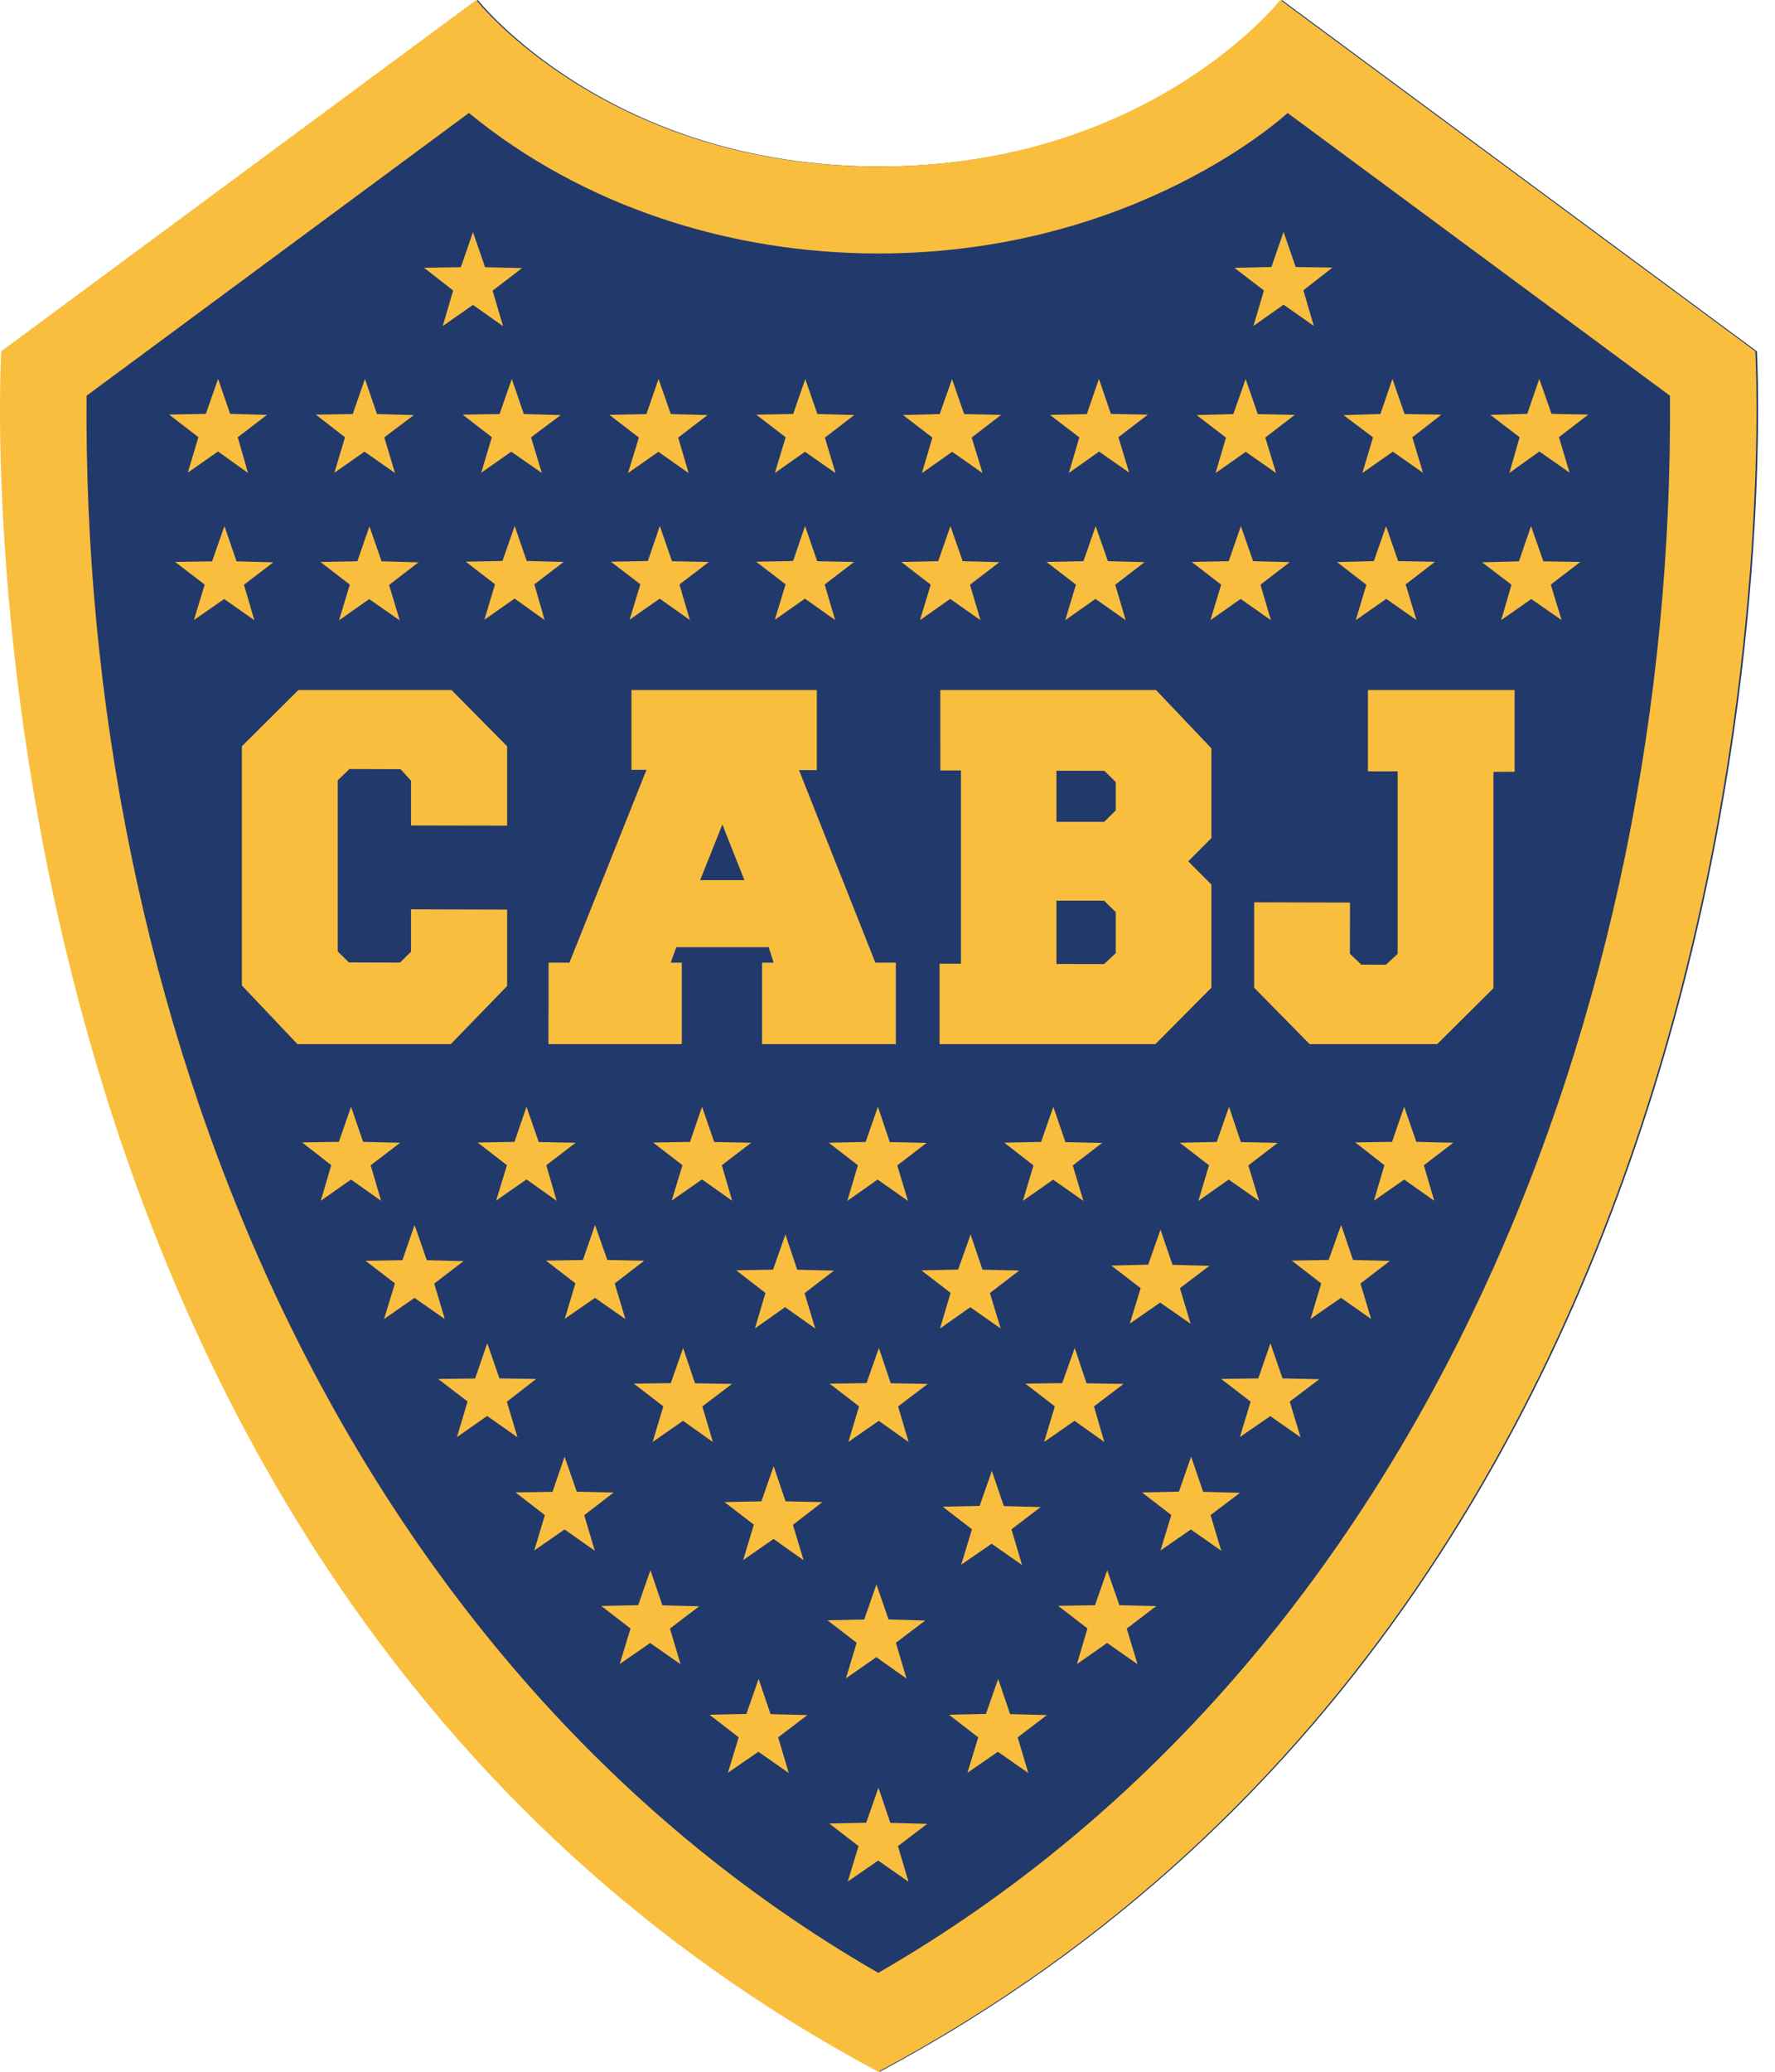 <svg width="96" height="112" viewBox="0 0 96 112" fill="none" xmlns="http://www.w3.org/2000/svg">
<path d="M47.586 9.001C62.246 9.001 69.33 0 69.33 0L95.021 18.992C95.021 18.992 98.859 84.615 47.586 112C-3.687 84.615 0.151 18.992 0.151 18.992L25.842 0C25.842 0 32.926 9.001 47.586 9.001Z" fill="#22396B"/>
<path fill-rule="evenodd" clip-rule="evenodd" d="M69.639 6.107L90.318 21.393C90.589 54.336 77.107 89.603 47.5 106.653C17.895 89.605 4.407 54.329 4.683 21.393L25.361 6.107C31.533 11.171 39.517 13.703 47.5 13.703C61.51 13.703 69.639 6.107 69.639 6.107ZM69.244 0C69.244 0 62.16 9.001 47.5 9.001C32.84 9.001 25.756 0 25.756 0L0.065 18.992C0.065 18.992 -3.773 84.615 47.5 112C98.773 84.615 94.935 18.992 94.935 18.992L69.244 0ZM47.401 85.656L48.057 87.549L50.042 87.606L48.454 88.808L49.027 90.741L47.395 89.588L45.754 90.728L46.331 88.808L44.752 87.592L46.742 87.552L47.401 85.656ZM60.541 86.778L59.884 84.883L59.225 86.778L57.23 86.812L58.815 88.034L58.245 89.961L59.879 88.819L61.522 89.968L60.939 88.041L62.537 86.824L60.541 86.778ZM35.178 84.885L35.824 86.784L37.816 86.837L36.234 88.04L36.807 89.969L35.164 88.821L33.517 89.956L34.101 88.04L32.519 86.818L34.516 86.775L35.178 84.885ZM41.675 92.666L41.03 90.765L40.368 92.656L38.371 92.699L39.952 93.921L39.369 95.837L41.017 94.701L42.659 95.85L42.086 93.921L43.668 92.718L41.675 92.666ZM53.985 90.765L54.631 92.665L56.623 92.718L55.041 93.921L55.614 95.85L53.972 94.701L52.324 95.837L52.907 93.921L51.325 92.699L53.323 92.656L53.985 90.765ZM48.154 98.545L47.511 96.645L46.847 98.537L44.852 98.581L46.434 99.802L45.85 101.717L47.496 100.581L49.138 101.729L48.565 99.802L50.147 98.598L48.154 98.545ZM47.533 72.872L48.176 74.779L50.179 74.815L48.573 76.03L49.143 77.956L47.527 76.81L45.885 77.951L46.462 76.027L44.869 74.801L46.867 74.771L47.533 72.872ZM37.589 74.779L36.946 72.872L36.28 74.771L34.282 74.801L35.875 76.027L35.298 77.951L36.94 76.81L38.556 77.956L37.986 76.03L39.592 74.815L37.589 74.779ZM58.126 72.872L58.763 74.78L60.768 74.815L59.167 76.03L59.727 77.956L58.116 76.81L56.471 77.951L57.05 76.027L55.456 74.801L57.452 74.771L58.126 72.872ZM27.011 74.516L26.354 72.615L25.696 74.521L23.698 74.547L25.287 75.765L24.714 77.692L26.345 76.548L27.988 77.7L27.413 75.778L28.999 74.547L27.011 74.516ZM68.711 72.615L69.363 74.515L71.354 74.561L69.754 75.77L70.339 77.7L68.703 76.555L67.059 77.688L67.639 75.774L66.046 74.546L68.055 74.515L68.711 72.615ZM31.193 80.641L30.535 78.749L29.882 80.649L27.881 80.679L29.468 81.908L28.895 83.819L30.535 82.683L32.17 83.834L31.597 81.911L33.192 80.686L31.193 80.641ZM64.421 78.748L65.073 80.648L67.067 80.701L65.473 81.905L66.05 83.833L64.408 82.683L62.764 83.821L63.35 81.905L61.768 80.683L63.761 80.64L64.421 78.748ZM54.292 81.419L53.645 79.518L52.984 81.409L50.988 81.453L52.568 82.675L51.986 84.59L53.631 83.454L55.277 84.603L54.703 82.675L56.286 81.471L54.292 81.419ZM41.843 79.263L42.487 81.162L44.477 81.205L42.885 82.434L43.462 84.348L41.836 83.196L40.192 84.341L40.771 82.423L39.183 81.202L41.18 81.162L41.843 79.263ZM32.847 68.115L32.181 66.223L31.527 68.116L29.528 68.149L31.121 69.376L30.546 71.294L32.181 70.164L33.823 71.307L33.247 69.384L34.841 68.155L32.847 68.115ZM62.765 66.479L63.414 68.377L65.411 68.43L63.817 69.639L64.395 71.564L62.747 70.417L61.105 71.555L61.692 69.639L60.105 68.417L62.1 68.367L62.765 66.479ZM23.083 68.126L22.422 66.223L21.763 68.126L19.772 68.16L21.36 69.379L20.771 71.307L22.418 70.164L24.056 71.307L23.485 69.391L25.07 68.178L23.083 68.126ZM72.534 66.223L73.178 68.114L75.174 68.165L73.579 69.389L74.158 71.307L72.526 70.159L70.88 71.303L71.458 69.382L69.866 68.149L71.859 68.114L72.534 66.223ZM43.117 68.642L42.478 66.735L41.808 68.639L39.814 68.672L41.399 69.898L40.831 71.816L42.462 70.665L44.091 71.82L43.515 69.908L45.107 68.689L43.117 68.642ZM52.495 66.736L53.139 68.64L55.127 68.684L53.538 69.903L54.122 71.821L52.477 70.667L50.837 71.821L51.413 69.894L49.832 68.677L51.821 68.634L52.495 66.736ZM76.6 61.729L75.944 59.832L75.288 61.729L73.299 61.759L74.874 62.989L74.309 64.911L75.944 63.767L77.572 64.916L77.006 62.996L78.601 61.777L76.6 61.729ZM18.986 59.832L19.64 61.729L21.642 61.777L20.048 62.996L20.611 64.917L18.986 63.767L17.351 64.912L17.915 62.989L16.339 61.759L18.328 61.729L18.986 59.832ZM67.111 61.741L66.471 59.835L65.805 61.734L63.811 61.777L65.388 62.995L64.814 64.92L66.453 63.767L68.098 64.92L67.515 63.003L69.105 61.784L67.111 61.741ZM28.476 59.83L29.134 61.737L31.134 61.778L29.546 62.992L30.104 64.915L28.476 63.759L26.834 64.905L27.418 62.992L25.835 61.767L27.825 61.73L28.476 59.83ZM38.628 61.737L37.969 59.83L37.319 61.731L35.328 61.767L36.911 62.992L36.328 64.905L37.969 63.759L39.598 64.915L39.04 62.992L40.628 61.778L38.628 61.737ZM56.968 59.836L57.623 61.742L59.608 61.788L58.02 63.005L58.594 64.921L56.958 63.774L55.321 64.919L55.895 63.005L54.319 61.774L56.308 61.732L56.968 59.836ZM48.124 61.741L47.483 59.835L46.817 61.734L44.823 61.777L46.399 62.995L45.827 64.92L47.465 63.767L49.108 64.92L48.528 63.003L50.117 61.784L48.124 61.741ZM27.427 44.634L22.23 44.625V42.203L21.663 41.584L18.9 41.574L18.265 42.185V51.436L18.874 52.029L21.633 52.038L22.23 51.449V49.158L27.427 49.173V53.306L24.38 56.446H16.087L13.082 53.275V40.345L16.136 37.305H24.424L27.427 40.345V44.634ZM44.178 41.635V37.305V37.304H34.151V41.617L34.963 41.619L30.797 52.042H29.671L29.662 56.445H36.875V52.042H36.276L36.578 51.204H41.575L41.841 52.042H41.216V56.445H48.452V52.042H47.343L43.214 41.631L44.178 41.635ZM40.26 47.581H37.867L39.069 44.571L40.26 47.581ZM65.518 47.817V53.396L62.487 56.446H50.816V52.098H51.973V41.652H50.858L50.855 37.305H62.525L65.518 40.454V45.307L64.266 46.563L65.518 47.817ZM60.346 49.31L59.713 48.692L57.137 48.691V52.114L59.713 52.117L60.346 51.53V49.31ZM60.346 42.279L59.731 41.671L57.137 41.665V44.427H59.72L60.346 43.812V42.279V42.279ZM80.772 53.424V41.728L81.917 41.723V37.305H73.983V41.701H75.592V51.564L74.957 52.154L73.626 52.148L73.009 51.561L73.012 48.793L67.832 48.78V53.396L70.828 56.446H77.728L80.772 53.424ZM25.581 12.548L26.235 14.446L28.236 14.493L26.643 15.713L27.207 17.633L25.581 16.483L23.946 17.627L24.508 15.706L22.935 14.477L24.924 14.446L25.581 12.548ZM68.766 14.434L69.42 12.537L70.078 14.434L72.066 14.466L70.493 15.694L71.055 17.616L69.42 16.471L67.794 17.621L68.358 15.703L66.765 14.482L68.766 14.434ZM27.68 20.485L28.33 22.382L30.323 22.441L28.72 23.643L29.305 25.57L27.652 24.418L26.027 25.555L26.601 23.637L25.024 22.416L27.019 22.382L27.68 20.485ZM12.445 22.373L11.795 20.483L11.133 22.373L9.144 22.412L10.731 23.634L10.157 25.551L11.79 24.407L13.413 25.568L12.858 23.638L14.442 22.427L12.445 22.373ZM59.435 20.484L58.779 22.386L56.785 22.429L58.375 23.645L57.809 25.569L59.442 24.411L61.071 25.551L60.489 23.635L62.081 22.416L60.083 22.375L59.435 20.484ZM82.601 22.373L83.251 20.483L83.913 22.373L85.902 22.412L84.315 23.634L84.889 25.551L83.255 24.407L81.633 25.568L82.188 23.638L80.604 22.427L82.601 22.373ZM67.37 20.491L66.703 22.386L64.718 22.44L66.308 23.658L65.741 25.575L67.376 24.426L69.018 25.575L68.432 23.654L70.026 22.429L68.025 22.386L67.37 20.491ZM20.388 22.382L19.737 20.485L19.078 22.382L17.083 22.416L18.66 23.639L18.085 25.556L19.713 24.418L21.362 25.57L20.784 23.644L22.381 22.441L20.388 22.382ZM43.552 20.491L44.208 22.381L46.202 22.436L44.614 23.66L45.189 25.575L43.537 24.423L41.908 25.57L42.491 23.639L40.904 22.419L42.899 22.378L43.552 20.491ZM36.282 22.385L35.616 20.491L34.961 22.385L32.959 22.428L34.553 23.654L33.966 25.574L35.608 24.426L37.244 25.575L36.678 23.657L38.267 22.438L36.282 22.385ZM75.308 20.485L74.657 22.382L72.664 22.441L74.26 23.644L73.683 25.57L75.332 24.418L76.96 25.556L76.385 23.639L77.962 22.416L75.966 22.382L75.308 20.485ZM50.824 22.385L51.49 20.491L52.145 22.385L54.147 22.428L52.553 23.654L53.14 25.574L51.498 24.426L49.862 25.575L50.428 23.657L48.839 22.438L50.824 22.385ZM43.541 28.436L44.198 30.338L46.192 30.381L44.602 31.598L45.168 33.521L43.535 32.363L41.907 33.503L42.487 31.587L40.897 30.368L42.895 30.327L43.541 28.436ZM28.487 30.325L27.837 28.436L27.175 30.325L25.187 30.364L26.773 31.586L26.199 33.503L27.833 32.359L29.455 33.52L28.9 31.59L30.485 30.379L28.487 30.325ZM35.687 28.436L36.344 30.338L38.338 30.381L36.747 31.598L37.313 33.521L35.68 32.363L34.052 33.502L34.633 31.587L33.042 30.368L35.04 30.327L35.687 28.436ZM20.637 30.344L19.981 28.454L19.329 30.341L17.333 30.383L18.92 31.602L18.338 33.534L19.966 32.387L21.619 33.539L21.043 31.624L22.631 30.4L20.637 30.344ZM51.403 28.442L52.066 30.337L54.053 30.39L52.462 31.61L53.029 33.527L51.392 32.377L49.758 33.526L50.336 31.605L48.745 30.38L50.744 30.337L51.403 28.442ZM12.792 30.346L12.139 28.442L11.471 30.346L9.471 30.378L11.071 31.603L10.487 33.52L12.125 32.384L13.755 33.527L13.195 31.61L14.784 30.399L12.792 30.346ZM59.257 28.442L59.92 30.337L61.906 30.389L60.317 31.61L60.882 33.527L59.246 32.377L57.613 33.527L58.192 31.605L56.6 30.38L58.599 30.337L59.257 28.442ZM67.774 30.337L67.111 28.442L66.454 30.337L64.454 30.38L66.046 31.605L65.467 33.526L67.1 32.377L68.736 33.527L68.171 31.61L69.76 30.389L67.774 30.337ZM74.964 28.442L74.304 30.333L72.313 30.388L73.9 31.613L73.325 33.527L74.977 32.376L76.607 33.521L76.025 31.591L77.61 30.372L75.615 30.331L74.964 28.442ZM82.151 30.346L82.805 28.442L83.472 30.346L85.473 30.378L83.873 31.603L84.457 33.52L82.818 32.384L81.188 33.527L81.748 31.61L80.159 30.399L82.151 30.346Z" fill="#F9BE3D"/>
</svg>
